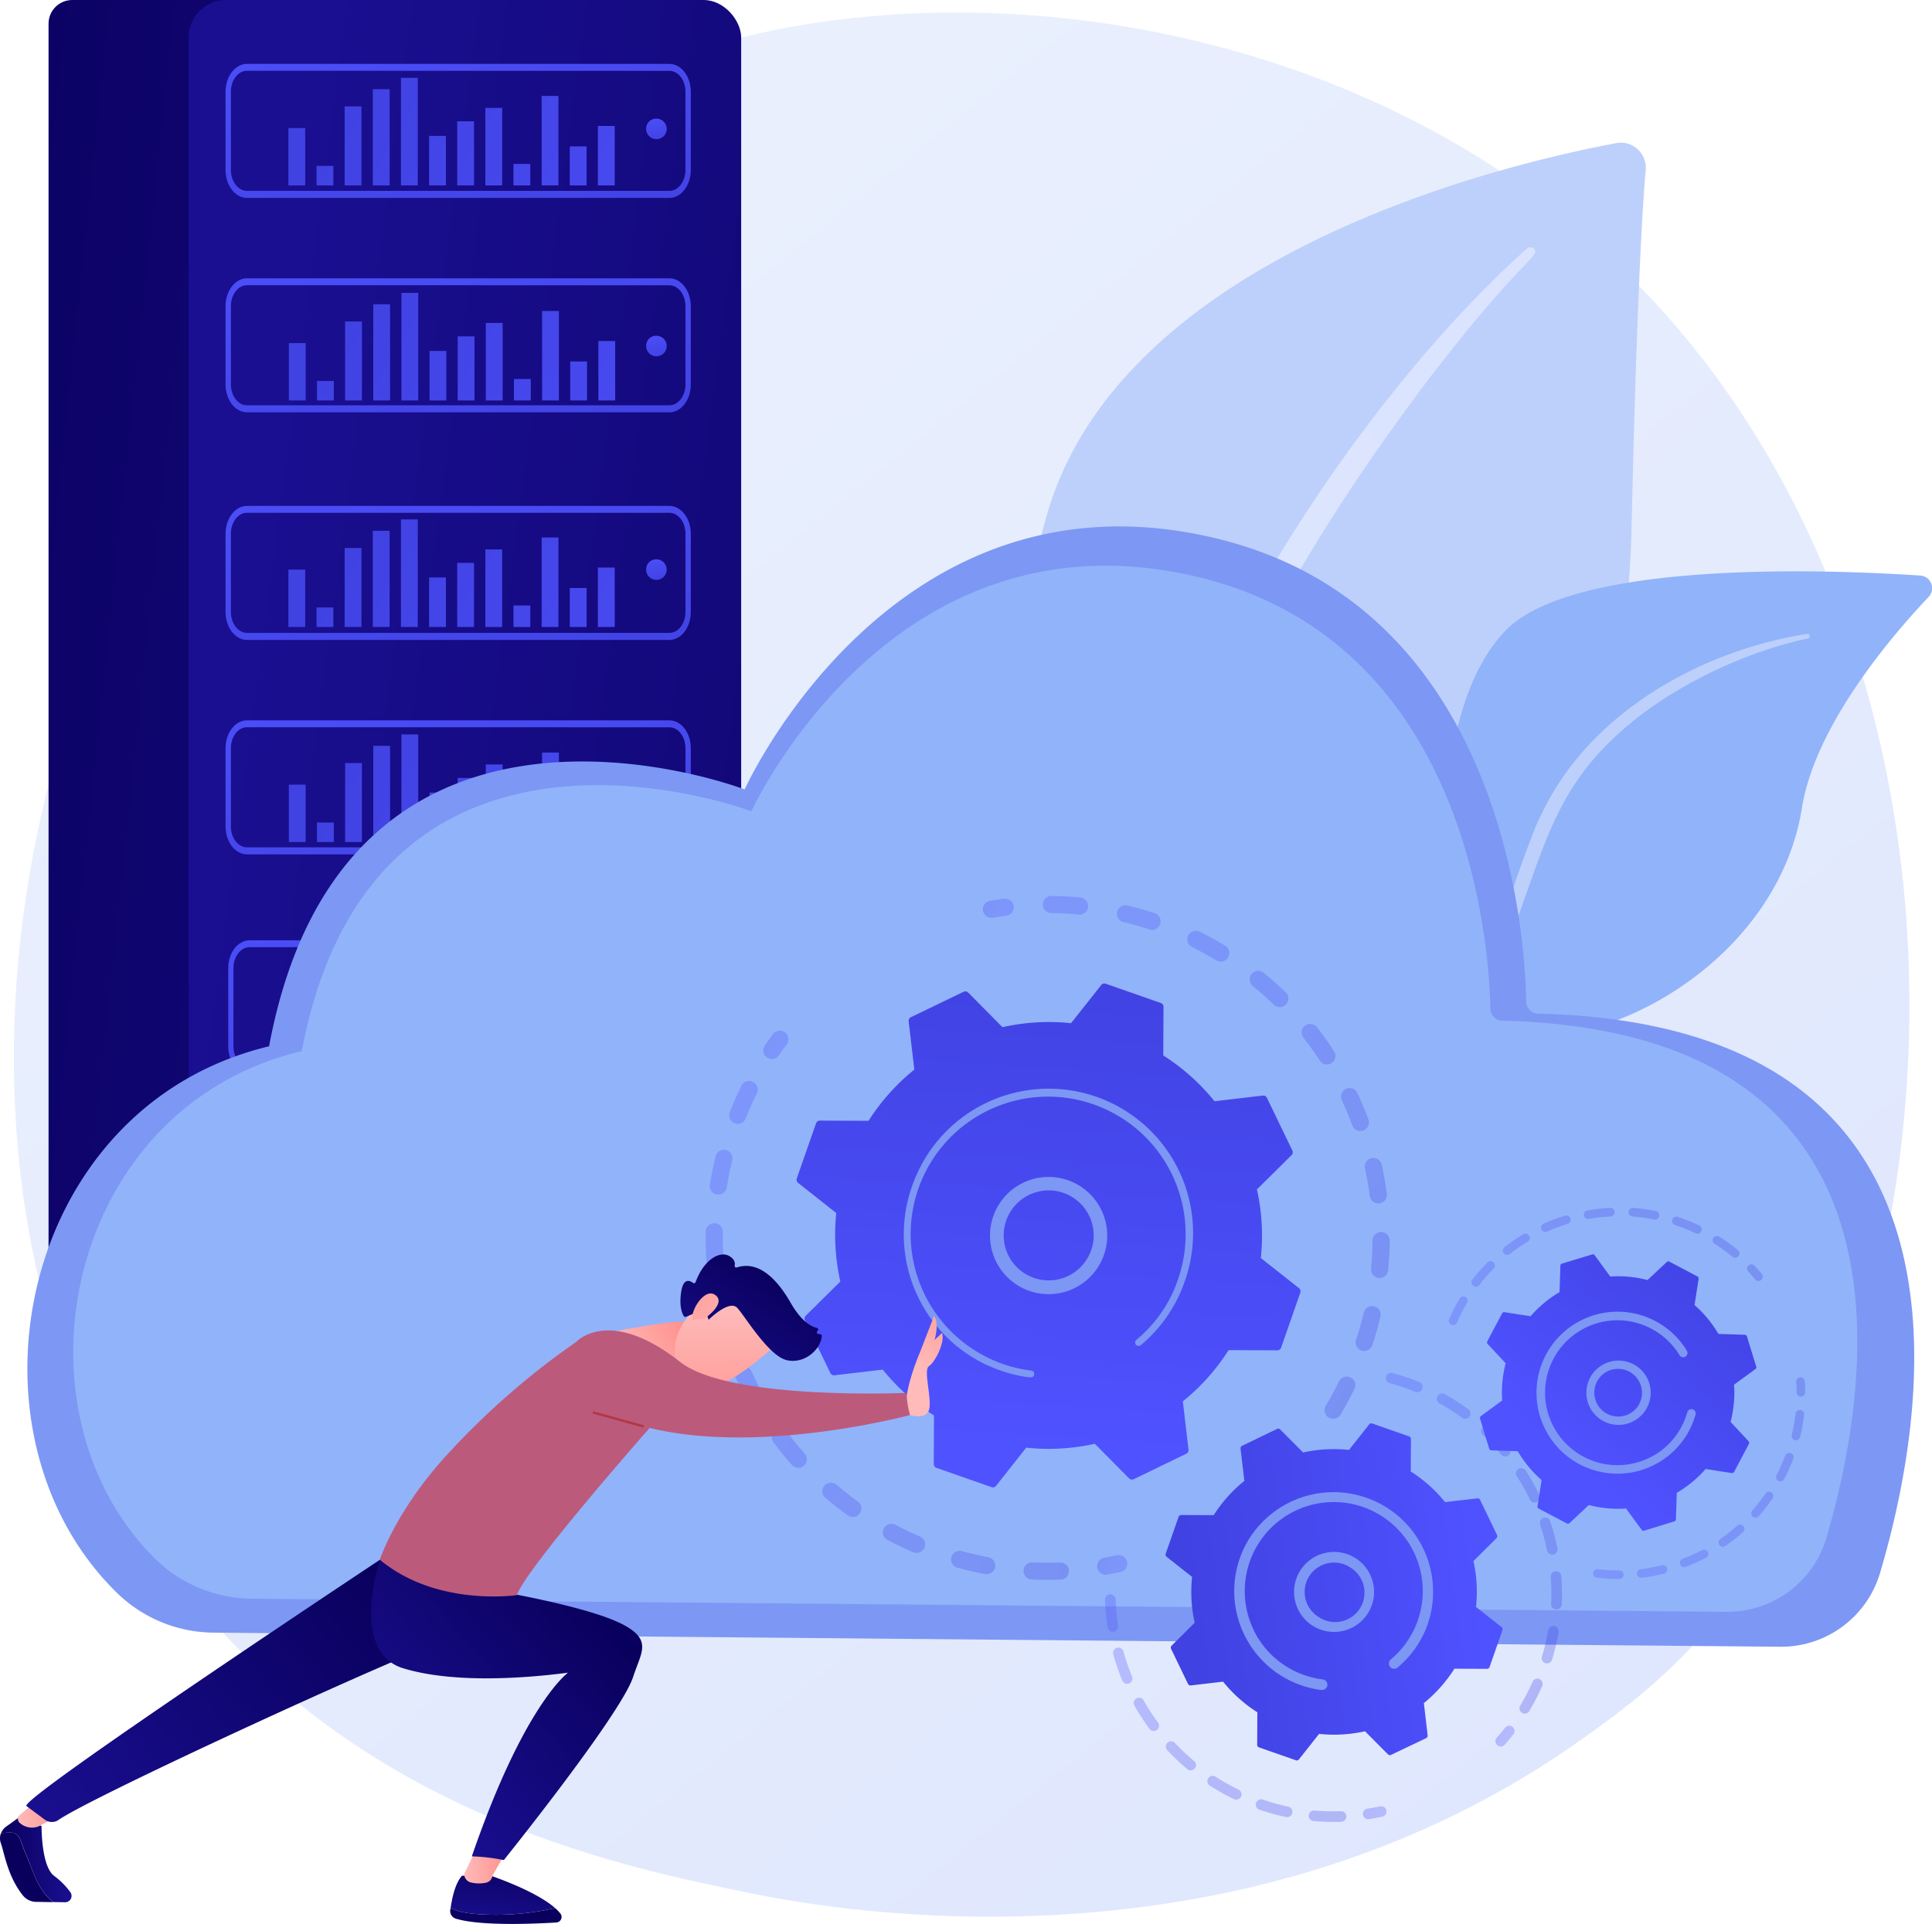 <svg xmlns="http://www.w3.org/2000/svg" xmlns:xlink="http://www.w3.org/1999/xlink" viewBox="0 0 836.86 833.49"><defs><style>.cls-1{fill:url(#linear-gradient);}.cls-2{fill:#bdd0fb;}.cls-3{fill:url(#linear-gradient-2);}.cls-4{fill:#91b3fa;}.cls-5{fill:url(#linear-gradient-3);}.cls-6{fill:url(#linear-gradient-4);}.cls-7{fill:url(#linear-gradient-5);}.cls-8{fill:url(#linear-gradient-6);}.cls-9{fill:url(#linear-gradient-7);}.cls-10{fill:url(#linear-gradient-8);}.cls-11{fill:url(#linear-gradient-9);}.cls-12{fill:url(#linear-gradient-10);}.cls-13{fill:url(#linear-gradient-11);}.cls-14{fill:url(#linear-gradient-12);}.cls-15{fill:url(#linear-gradient-13);}.cls-16{fill:url(#linear-gradient-14);}.cls-17{fill:url(#linear-gradient-15);}.cls-18{fill:url(#linear-gradient-16);}.cls-19{fill:url(#linear-gradient-17);}.cls-20{fill:url(#linear-gradient-18);}.cls-21{fill:url(#linear-gradient-19);}.cls-22{fill:url(#linear-gradient-20);}.cls-23{fill:url(#linear-gradient-21);}.cls-24{fill:url(#linear-gradient-22);}.cls-25{fill:url(#linear-gradient-23);}.cls-26{fill:url(#linear-gradient-24);}.cls-27{fill:url(#linear-gradient-25);}.cls-28{fill:url(#linear-gradient-26);}.cls-29{fill:url(#linear-gradient-27);}.cls-30{fill:url(#linear-gradient-28);}.cls-31{fill:url(#linear-gradient-29);}.cls-32{fill:url(#linear-gradient-30);}.cls-33{fill:url(#linear-gradient-31);}.cls-34{fill:url(#linear-gradient-32);}.cls-35{fill:url(#linear-gradient-33);}.cls-36{fill:url(#linear-gradient-34);}.cls-37{fill:url(#linear-gradient-35);}.cls-38{fill:url(#linear-gradient-36);}.cls-39{fill:url(#linear-gradient-37);}.cls-40{fill:url(#linear-gradient-38);}.cls-41{fill:url(#linear-gradient-39);}.cls-42{fill:url(#linear-gradient-40);}.cls-43{fill:url(#linear-gradient-41);}.cls-44{fill:url(#linear-gradient-42);}.cls-45{fill:url(#linear-gradient-43);}.cls-46{fill:url(#linear-gradient-44);}.cls-47{fill:url(#linear-gradient-45);}.cls-48{fill:url(#linear-gradient-46);}.cls-49{fill:url(#linear-gradient-47);}.cls-50{fill:url(#linear-gradient-48);}.cls-51{fill:url(#linear-gradient-49);}.cls-52{fill:url(#linear-gradient-50);}.cls-53{fill:url(#linear-gradient-51);}.cls-54{fill:url(#linear-gradient-52);}.cls-55{fill:url(#linear-gradient-53);}.cls-56{fill:url(#linear-gradient-54);}.cls-57{fill:url(#linear-gradient-55);}.cls-58{fill:url(#linear-gradient-56);}.cls-59{fill:url(#linear-gradient-57);}.cls-60{fill:url(#linear-gradient-58);}.cls-61{fill:url(#linear-gradient-59);}.cls-62{fill:url(#linear-gradient-60);}.cls-63{fill:url(#linear-gradient-61);}.cls-64{fill:url(#linear-gradient-62);}.cls-65{fill:url(#linear-gradient-63);}.cls-66{fill:url(#linear-gradient-64);}.cls-67{fill:url(#linear-gradient-65);}.cls-68{fill:url(#linear-gradient-66);}.cls-69{fill:url(#linear-gradient-67);}.cls-70{fill:url(#linear-gradient-68);}.cls-71{fill:url(#linear-gradient-69);}.cls-72{fill:url(#linear-gradient-70);}.cls-73{fill:url(#linear-gradient-71);}.cls-74{fill:url(#linear-gradient-72);}.cls-75{fill:url(#linear-gradient-73);}.cls-76{fill:url(#linear-gradient-74);}.cls-77{fill:url(#linear-gradient-75);}.cls-78{fill:url(#linear-gradient-76);}.cls-79{fill:url(#linear-gradient-77);}.cls-80{fill:url(#linear-gradient-78);}.cls-81{fill:url(#linear-gradient-79);}.cls-82{fill:url(#linear-gradient-80);}.cls-83{fill:url(#linear-gradient-81);}.cls-84{fill:url(#linear-gradient-82);}.cls-85{fill:url(#linear-gradient-83);}.cls-86{fill:url(#linear-gradient-84);}.cls-87{fill:url(#linear-gradient-85);}.cls-88{fill:url(#linear-gradient-86);}.cls-89{fill:url(#linear-gradient-87);}.cls-90{fill:url(#linear-gradient-88);}.cls-91{fill:#7d97f4;}.cls-92{opacity:0.3;}.cls-93{fill:url(#linear-gradient-89);}.cls-94{fill:url(#linear-gradient-90);}.cls-95{fill:url(#linear-gradient-91);}.cls-96{fill:url(#linear-gradient-92);}.cls-97{fill:url(#linear-gradient-93);}.cls-98{fill:url(#linear-gradient-94);}.cls-99{fill:url(#linear-gradient-95);}.cls-100{fill:url(#linear-gradient-96);}.cls-101{fill:url(#linear-gradient-97);}.cls-102{fill:url(#linear-gradient-98);}.cls-103{fill:url(#linear-gradient-99);}.cls-104{fill:url(#linear-gradient-100);}.cls-105{fill:url(#linear-gradient-101);}.cls-106{fill:url(#linear-gradient-102);}.cls-107{fill:url(#linear-gradient-103);}.cls-108{fill:url(#linear-gradient-104);}.cls-109{fill:url(#linear-gradient-105);}.cls-110{fill:url(#linear-gradient-106);}.cls-111{fill:url(#linear-gradient-107);}.cls-112{fill:url(#linear-gradient-108);}.cls-113{fill:url(#linear-gradient-109);}.cls-114{fill:url(#linear-gradient-110);}.cls-115{fill:url(#linear-gradient-111);}.cls-116{fill:url(#linear-gradient-112);}.cls-117{fill:url(#linear-gradient-113);}.cls-118{fill:url(#linear-gradient-114);}.cls-119{fill:url(#linear-gradient-115);}.cls-120{fill:url(#linear-gradient-116);}.cls-121{fill:url(#linear-gradient-117);}.cls-122{fill:url(#linear-gradient-118);}.cls-123{fill:url(#linear-gradient-119);}</style><linearGradient id="linear-gradient" x1="933.84" y1="1073.82" x2="199.82" y2="162.21" gradientUnits="userSpaceOnUse"><stop offset="0" stop-color="#dae3fe"/><stop offset="1" stop-color="#e9effd"/></linearGradient><linearGradient id="linear-gradient-2" x1="758.82" y1="202.07" x2="-270.87" y2="938.24" xlink:href="#linear-gradient"/><linearGradient id="linear-gradient-3" x1="-78.48" y1="266.41" x2="394" y2="315.9" gradientTransform="translate(281.41 578.74) rotate(-180)" gradientUnits="userSpaceOnUse"><stop offset="0" stop-color="#09005d"/><stop offset="1" stop-color="#1a0f91"/></linearGradient><linearGradient id="linear-gradient-4" x1="606.73" y1="343.02" x2="96.75" y2="275.52" gradientTransform="translate(402.74 578.74) rotate(-180)" xlink:href="#linear-gradient-3"/><linearGradient id="linear-gradient-5" x1="-1818.94" y1="-33.08" x2="-1852.45" y2="119.04" gradientTransform="matrix(-1, 0, 0, 1, -1640.27, 0)" gradientUnits="userSpaceOnUse"><stop offset="0" stop-color="#4f52ff"/><stop offset="1" stop-color="#4042e2"/></linearGradient><linearGradient id="linear-gradient-6" x1="-1818.94" y1="59.81" x2="-1852.45" y2="211.93" xlink:href="#linear-gradient-5"/><linearGradient id="linear-gradient-7" x1="-1818.94" y1="158.41" x2="-1852.45" y2="310.53" xlink:href="#linear-gradient-5"/><linearGradient id="linear-gradient-8" x1="-1818.94" y1="251.31" x2="-1852.45" y2="403.42" xlink:href="#linear-gradient-5"/><linearGradient id="linear-gradient-9" x1="-1820.1" y1="346.59" x2="-1853.61" y2="498.7" xlink:href="#linear-gradient-5"/><linearGradient id="linear-gradient-10" x1="-1818.94" y1="441.73" x2="-1852.45" y2="593.84" xlink:href="#linear-gradient-5"/><linearGradient id="linear-gradient-11" x1="-1922.9" y1="47.79" x2="-1925.79" y2="60.93" xlink:href="#linear-gradient-5"/><linearGradient id="linear-gradient-12" x1="-1922.9" y1="141.85" x2="-1925.79" y2="154.99" xlink:href="#linear-gradient-5"/><linearGradient id="linear-gradient-13" x1="-1922.9" y1="238.71" x2="-1925.79" y2="251.85" xlink:href="#linear-gradient-5"/><linearGradient id="linear-gradient-14" x1="-1922.9" y1="333.34" x2="-1925.79" y2="346.48" xlink:href="#linear-gradient-5"/><linearGradient id="linear-gradient-15" x1="-1922.9" y1="428.62" x2="-1925.79" y2="441.76" xlink:href="#linear-gradient-5"/><linearGradient id="linear-gradient-16" x1="-1924.83" y1="523.76" x2="-1927.72" y2="536.9" xlink:href="#linear-gradient-5"/><linearGradient id="linear-gradient-17" x1="-2027.7" y1="616.68" x2="-1810.65" y2="491.46" gradientTransform="matrix(1, 0, 0, -1, 2161.22, 1086.87)" xlink:href="#linear-gradient-5"/><linearGradient id="linear-gradient-18" x1="-2023.25" y1="625.57" x2="-1804.52" y2="499.38" gradientTransform="matrix(1, 0, 0, -1, 2136.84, 1095.72)" xlink:href="#linear-gradient-5"/><linearGradient id="linear-gradient-19" x1="-2022.59" y1="621.29" x2="-1806.95" y2="496.88" gradientTransform="matrix(1, 0, 0, -1, 2112.46, 1073.85)" xlink:href="#linear-gradient-5"/><linearGradient id="linear-gradient-20" x1="-2016.42" y1="639.48" x2="-1795.1" y2="511.8" gradientTransform="matrix(1, 0, 0, -1, 2088.09, 1103.31)" xlink:href="#linear-gradient-5"/><linearGradient id="linear-gradient-21" x1="-2014.64" y1="633.35" x2="-1798.53" y2="508.67" gradientTransform="matrix(1, 0, 0, -1, 2063.71, 1079.03)" xlink:href="#linear-gradient-5"/><linearGradient id="linear-gradient-22" x1="-2010.31" y1="640.8" x2="-1793.54" y2="515.74" gradientTransform="matrix(1, 0, 0, -1, 2039.34, 1084.85)" xlink:href="#linear-gradient-5"/><linearGradient id="linear-gradient-23" x1="-2006.19" y1="648.61" x2="-1788.43" y2="522.98" gradientTransform="matrix(1, 0, 0, -1, 2014.96, 1091.17)" xlink:href="#linear-gradient-5"/><linearGradient id="linear-gradient-24" x1="-2005.94" y1="642.92" x2="-1790.84" y2="518.82" gradientTransform="matrix(1, 0, 0, -1, 1990.59, 1066.01)" xlink:href="#linear-gradient-5"/><linearGradient id="linear-gradient-25" x1="-2001.55" y1="649.88" x2="-1786.13" y2="525.6" gradientTransform="matrix(1, 0, 0, -1, 1966.21, 1070.94)" xlink:href="#linear-gradient-5"/><linearGradient id="linear-gradient-26" x1="-1996.92" y1="657.97" x2="-1780.87" y2="533.33" gradientTransform="matrix(1, 0, 0, -1, 1941.84, 1078.4)" xlink:href="#linear-gradient-5"/><linearGradient id="linear-gradient-27" x1="-1993.15" y1="675.71" x2="-1771.42" y2="547.79" gradientTransform="matrix(1, 0, 0, -1, 1917.46, 1104.17)" xlink:href="#linear-gradient-5"/><linearGradient id="linear-gradient-28" x1="-1988.88" y1="672.07" x2="-1771.7" y2="546.78" gradientTransform="matrix(1, 0, 0, -1, 1893.09, 1087.76)" xlink:href="#linear-gradient-5"/><linearGradient id="linear-gradient-29" x1="-2027.5" y1="520.05" x2="-1810.45" y2="394.83" gradientTransform="matrix(1, 0, 0, -1, 2160.82, 893.61)" xlink:href="#linear-gradient-5"/><linearGradient id="linear-gradient-30" x1="-2023.06" y1="528.94" x2="-1804.32" y2="402.75" gradientTransform="matrix(1, 0, 0, -1, 2136.45, 902.46)" xlink:href="#linear-gradient-5"/><linearGradient id="linear-gradient-31" x1="-2022.4" y1="524.66" x2="-1806.75" y2="400.25" gradientTransform="matrix(1, 0, 0, -1, 2112.07, 880.59)" xlink:href="#linear-gradient-5"/><linearGradient id="linear-gradient-32" x1="-2016.22" y1="542.85" x2="-1794.91" y2="415.17" gradientTransform="matrix(1, 0, 0, -1, 2087.7, 910.05)" xlink:href="#linear-gradient-5"/><linearGradient id="linear-gradient-33" x1="-2014.44" y1="536.72" x2="-1798.34" y2="412.05" gradientTransform="matrix(1, 0, 0, -1, 2063.32, 885.78)" xlink:href="#linear-gradient-5"/><linearGradient id="linear-gradient-34" x1="-2010.12" y1="544.17" x2="-1793.35" y2="419.11" gradientTransform="matrix(1, 0, 0, -1, 2038.95, 891.59)" xlink:href="#linear-gradient-5"/><linearGradient id="linear-gradient-35" x1="-2005.99" y1="551.98" x2="-1788.23" y2="426.35" gradientTransform="matrix(1, 0, 0, -1, 2014.57, 897.91)" xlink:href="#linear-gradient-5"/><linearGradient id="linear-gradient-36" x1="-2005.75" y1="546.29" x2="-1790.65" y2="422.19" gradientTransform="matrix(1, 0, 0, -1, 1990.2, 872.76)" xlink:href="#linear-gradient-5"/><linearGradient id="linear-gradient-37" x1="-2001.36" y1="553.25" x2="-1785.93" y2="428.97" gradientTransform="matrix(1, 0, 0, -1, 1965.82, 877.69)" xlink:href="#linear-gradient-5"/><linearGradient id="linear-gradient-38" x1="-1996.72" y1="561.34" x2="-1780.67" y2="436.7" gradientTransform="matrix(1, 0, 0, -1, 1941.45, 885.14)" xlink:href="#linear-gradient-5"/><linearGradient id="linear-gradient-39" x1="-1992.96" y1="579.09" x2="-1771.23" y2="451.16" gradientTransform="matrix(1, 0, 0, -1, 1917.07, 910.91)" xlink:href="#linear-gradient-5"/><linearGradient id="linear-gradient-40" x1="-1988.69" y1="575.45" x2="-1771.51" y2="450.15" gradientTransform="matrix(1, 0, 0, -1, 1892.69, 894.5)" xlink:href="#linear-gradient-5"/><linearGradient id="linear-gradient-41" x1="-2030.05" y1="425.16" x2="-1813" y2="299.93" gradientTransform="matrix(1, 0, 0, -1, 2165.91, 703.82)" xlink:href="#linear-gradient-5"/><linearGradient id="linear-gradient-42" x1="-2025.6" y1="434.05" x2="-1806.86" y2="307.85" gradientTransform="matrix(1, 0, 0, -1, 2141.54, 712.67)" xlink:href="#linear-gradient-5"/><linearGradient id="linear-gradient-43" x1="-2024.94" y1="429.76" x2="-1809.3" y2="305.35" gradientTransform="matrix(1, 0, 0, -1, 2117.16, 690.8)" xlink:href="#linear-gradient-5"/><linearGradient id="linear-gradient-44" x1="-2018.77" y1="447.96" x2="-1797.45" y2="320.27" gradientTransform="matrix(1, 0, 0, -1, 2092.79, 720.26)" xlink:href="#linear-gradient-5"/><linearGradient id="linear-gradient-45" x1="-2016.99" y1="441.83" x2="-1800.88" y2="317.15" gradientTransform="matrix(1, 0, 0, -1, 2068.41, 695.98)" xlink:href="#linear-gradient-5"/><linearGradient id="linear-gradient-46" x1="-2012.66" y1="449.27" x2="-1795.89" y2="324.21" gradientTransform="matrix(1, 0, 0, -1, 2044.04, 701.8)" xlink:href="#linear-gradient-5"/><linearGradient id="linear-gradient-47" x1="-2008.54" y1="457.08" x2="-1790.78" y2="331.45" gradientTransform="matrix(1, 0, 0, -1, 2019.66, 708.12)" xlink:href="#linear-gradient-5"/><linearGradient id="linear-gradient-48" x1="-2008.29" y1="451.39" x2="-1793.19" y2="327.3" gradientTransform="matrix(1, 0, 0, -1, 1995.29, 682.96)" xlink:href="#linear-gradient-5"/><linearGradient id="linear-gradient-49" x1="-2003.9" y1="458.36" x2="-1788.48" y2="334.07" gradientTransform="matrix(1, 0, 0, -1, 1970.91, 687.89)" xlink:href="#linear-gradient-5"/><linearGradient id="linear-gradient-50" x1="-1999.26" y1="466.44" x2="-1783.22" y2="341.8" gradientTransform="matrix(1, 0, 0, -1, 1946.53, 695.35)" xlink:href="#linear-gradient-5"/><linearGradient id="linear-gradient-51" x1="-1995.5" y1="484.19" x2="-1773.77" y2="356.27" gradientTransform="matrix(1, 0, 0, -1, 1922.16, 721.12)" xlink:href="#linear-gradient-5"/><linearGradient id="linear-gradient-52" x1="-1991.23" y1="480.55" x2="-1774.05" y2="355.25" gradientTransform="matrix(1, 0, 0, -1, 1897.78, 704.71)" xlink:href="#linear-gradient-5"/><linearGradient id="linear-gradient-53" x1="-2029.85" y1="331.99" x2="-1812.8" y2="206.77" gradientTransform="matrix(1, 0, 0, -1, 2165.52, 517.49)" xlink:href="#linear-gradient-5"/><linearGradient id="linear-gradient-54" x1="-2025.4" y1="340.88" x2="-1806.67" y2="214.69" gradientTransform="matrix(1, 0, 0, -1, 2141.15, 526.34)" xlink:href="#linear-gradient-5"/><linearGradient id="linear-gradient-55" x1="-2024.74" y1="336.59" x2="-1809.1" y2="212.19" gradientTransform="matrix(1, 0, 0, -1, 2116.77, 504.47)" xlink:href="#linear-gradient-5"/><linearGradient id="linear-gradient-56" x1="-2018.57" y1="354.79" x2="-1797.25" y2="227.11" gradientTransform="matrix(1, 0, 0, -1, 2092.39, 533.93)" xlink:href="#linear-gradient-5"/><linearGradient id="linear-gradient-57" x1="-2016.79" y1="348.66" x2="-1800.68" y2="223.98" gradientTransform="matrix(1, 0, 0, -1, 2068.02, 509.65)" xlink:href="#linear-gradient-5"/><linearGradient id="linear-gradient-58" x1="-2012.47" y1="356.11" x2="-1795.7" y2="231.05" gradientTransform="matrix(1, 0, 0, -1, 2043.64, 515.47)" xlink:href="#linear-gradient-5"/><linearGradient id="linear-gradient-59" x1="-2008.34" y1="363.92" x2="-1790.58" y2="238.29" gradientTransform="matrix(1, 0, 0, -1, 2019.27, 521.79)" xlink:href="#linear-gradient-5"/><linearGradient id="linear-gradient-60" x1="-2008.09" y1="358.23" x2="-1792.99" y2="234.13" gradientTransform="matrix(1, 0, 0, -1, 1994.89, 496.63)" xlink:href="#linear-gradient-5"/><linearGradient id="linear-gradient-61" x1="-2003.71" y1="365.19" x2="-1788.28" y2="240.91" gradientTransform="matrix(1, 0, 0, -1, 1970.52, 501.56)" xlink:href="#linear-gradient-5"/><linearGradient id="linear-gradient-62" x1="-1999.07" y1="373.28" x2="-1783.02" y2="248.64" gradientTransform="matrix(1, 0, 0, -1, 1946.14, 509.02)" xlink:href="#linear-gradient-5"/><linearGradient id="linear-gradient-63" x1="-1995.31" y1="391.02" x2="-1773.57" y2="263.1" gradientTransform="matrix(1, 0, 0, -1, 1921.77, 534.79)" xlink:href="#linear-gradient-5"/><linearGradient id="linear-gradient-64" x1="-1991.04" y1="387.38" x2="-1773.86" y2="262.09" gradientTransform="matrix(1, 0, 0, -1, 1897.39, 518.38)" xlink:href="#linear-gradient-5"/><linearGradient id="linear-gradient-65" x1="-2030.05" y1="233.86" x2="-1813" y2="108.64" gradientTransform="matrix(1, 0, 0, -1, 2165.91, 321.23)" xlink:href="#linear-gradient-5"/><linearGradient id="linear-gradient-66" x1="-2025.6" y1="242.75" x2="-1806.86" y2="116.56" gradientTransform="matrix(1, 0, 0, -1, 2141.54, 330.08)" xlink:href="#linear-gradient-5"/><linearGradient id="linear-gradient-67" x1="-2024.94" y1="238.47" x2="-1809.3" y2="114.06" gradientTransform="matrix(1, 0, 0, -1, 2117.16, 308.21)" xlink:href="#linear-gradient-5"/><linearGradient id="linear-gradient-68" x1="-2018.77" y1="256.66" x2="-1797.45" y2="128.98" gradientTransform="matrix(1, 0, 0, -1, 2092.79, 337.67)" xlink:href="#linear-gradient-5"/><linearGradient id="linear-gradient-69" x1="-2016.99" y1="250.53" x2="-1800.88" y2="125.85" gradientTransform="matrix(1, 0, 0, -1, 2068.41, 313.4)" xlink:href="#linear-gradient-5"/><linearGradient id="linear-gradient-70" x1="-2012.66" y1="257.98" x2="-1795.89" y2="132.92" gradientTransform="matrix(1, 0, 0, -1, 2044.04, 319.21)" xlink:href="#linear-gradient-5"/><linearGradient id="linear-gradient-71" x1="-2008.54" y1="265.79" x2="-1790.78" y2="140.16" gradientTransform="matrix(1, 0, 0, -1, 2019.66, 325.53)" xlink:href="#linear-gradient-5"/><linearGradient id="linear-gradient-72" x1="-2008.29" y1="260.1" x2="-1793.19" y2="136" gradientTransform="matrix(1, 0, 0, -1, 1995.29, 300.37)" xlink:href="#linear-gradient-5"/><linearGradient id="linear-gradient-73" x1="-2003.9" y1="267.06" x2="-1788.48" y2="142.78" gradientTransform="matrix(1, 0, 0, -1, 1970.91, 305.3)" xlink:href="#linear-gradient-5"/><linearGradient id="linear-gradient-74" x1="-1999.26" y1="275.15" x2="-1783.22" y2="150.51" gradientTransform="matrix(1, 0, 0, -1, 1946.53, 312.76)" xlink:href="#linear-gradient-5"/><linearGradient id="linear-gradient-75" x1="-1995.5" y1="292.89" x2="-1773.77" y2="164.97" gradientTransform="matrix(1, 0, 0, -1, 1922.16, 338.53)" xlink:href="#linear-gradient-5"/><linearGradient id="linear-gradient-76" x1="-1991.23" y1="289.25" x2="-1774.05" y2="163.96" gradientTransform="matrix(1, 0, 0, -1, 1897.78, 322.12)" xlink:href="#linear-gradient-5"/><linearGradient id="linear-gradient-77" x1="-2029.85" y1="140.7" x2="-1812.8" y2="15.48" gradientTransform="matrix(1, 0, 0, -1, 2165.52, 134.9)" xlink:href="#linear-gradient-5"/><linearGradient id="linear-gradient-78" x1="-2025.4" y1="149.59" x2="-1806.67" y2="23.39" gradientTransform="matrix(1, 0, 0, -1, 2141.15, 143.75)" xlink:href="#linear-gradient-5"/><linearGradient id="linear-gradient-79" x1="-2024.74" y1="145.3" x2="-1809.1" y2="20.89" gradientTransform="matrix(1, 0, 0, -1, 2116.77, 121.88)" xlink:href="#linear-gradient-5"/><linearGradient id="linear-gradient-80" x1="-2018.57" y1="163.5" x2="-1797.25" y2="35.82" gradientTransform="matrix(1, 0, 0, -1, 2092.39, 151.34)" xlink:href="#linear-gradient-5"/><linearGradient id="linear-gradient-81" x1="-2016.79" y1="157.37" x2="-1800.68" y2="32.69" gradientTransform="matrix(1, 0, 0, -1, 2068.02, 127.07)" xlink:href="#linear-gradient-5"/><linearGradient id="linear-gradient-82" x1="-2012.47" y1="164.81" x2="-1795.7" y2="39.75" gradientTransform="matrix(1, 0, 0, -1, 2043.64, 132.88)" xlink:href="#linear-gradient-5"/><linearGradient id="linear-gradient-83" x1="-2008.34" y1="172.62" x2="-1790.58" y2="46.99" gradientTransform="matrix(1, 0, 0, -1, 2019.27, 139.2)" xlink:href="#linear-gradient-5"/><linearGradient id="linear-gradient-84" x1="-2008.09" y1="166.93" x2="-1792.99" y2="42.84" gradientTransform="matrix(1, 0, 0, -1, 1994.89, 114.04)" xlink:href="#linear-gradient-5"/><linearGradient id="linear-gradient-85" x1="-2003.71" y1="173.9" x2="-1788.28" y2="49.62" gradientTransform="matrix(1, 0, 0, -1, 1970.52, 118.97)" xlink:href="#linear-gradient-5"/><linearGradient id="linear-gradient-86" x1="-1999.07" y1="181.98" x2="-1783.02" y2="57.34" gradientTransform="matrix(1, 0, 0, -1, 1946.14, 126.43)" xlink:href="#linear-gradient-5"/><linearGradient id="linear-gradient-87" x1="-1995.31" y1="199.73" x2="-1773.57" y2="71.81" gradientTransform="matrix(1, 0, 0, -1, 1921.77, 152.2)" xlink:href="#linear-gradient-5"/><linearGradient id="linear-gradient-88" x1="-1991.04" y1="196.09" x2="-1773.86" y2="70.79" gradientTransform="matrix(1, 0, 0, -1, 1897.39, 135.79)" xlink:href="#linear-gradient-5"/><linearGradient id="linear-gradient-89" x1="-814.47" y1="-85.78" x2="-594.73" y2="-85.78" gradientTransform="translate(1097.45 907.57) rotate(28.7)" xlink:href="#linear-gradient-5"/><linearGradient id="linear-gradient-90" x1="1490.45" y1="-204.26" x2="1502.8" y2="-204.26" gradientTransform="matrix(-0.91, -0.42, -0.42, 0.91, 1701.52, 1212.48)" xlink:href="#linear-gradient-5"/><linearGradient id="linear-gradient-91" x1="1554.57" y1="-109.87" x2="1563.04" y2="-109.87" gradientTransform="matrix(-0.91, -0.42, -0.42, 0.91, 1701.52, 1212.48)" xlink:href="#linear-gradient-5"/><linearGradient id="linear-gradient-92" x1="-890.83" y1="58.48" x2="-665.09" y2="58.48" gradientTransform="translate(1097.45 907.57) rotate(28.7)" xlink:href="#linear-gradient-5"/><linearGradient id="linear-gradient-93" x1="1325.28" y1="32.47" x2="1337.48" y2="32.47" gradientTransform="matrix(-0.91, -0.42, -0.42, 0.91, 1701.52, 1212.48)" xlink:href="#linear-gradient-5"/><linearGradient id="linear-gradient-94" x1="-236.36" y1="75.69" x2="-347.94" y2="-104.54" gradientTransform="translate(684.87 703.4) rotate(35.37)" xlink:href="#linear-gradient-5"/><linearGradient id="linear-gradient-95" x1="1142.84" y1="27.62" x2="1148.87" y2="27.62" gradientTransform="matrix(-0.91, -0.42, -0.42, 0.91, 1701.52, 1212.48)" xlink:href="#linear-gradient-5"/><linearGradient id="linear-gradient-96" x1="-585.5" y1="12.69" x2="-461.35" y2="12.69" gradientTransform="translate(1097.45 907.57) rotate(28.7)" xlink:href="#linear-gradient-5"/><linearGradient id="linear-gradient-97" x1="-646.01" y1="131.78" x2="-508.71" y2="131.78" gradientTransform="translate(1097.45 907.57) rotate(28.7)" xlink:href="#linear-gradient-5"/><linearGradient id="linear-gradient-98" x1="1178.31" y1="81.6" x2="1187.53" y2="81.6" gradientTransform="matrix(-0.91, -0.42, -0.42, 0.91, 1701.52, 1212.48)" xlink:href="#linear-gradient-5"/><linearGradient id="linear-gradient-99" x1="-48.7" y1="7.48" x2="-140.96" y2="93.31" gradientTransform="translate(684.87 703.4) rotate(35.37)" xlink:href="#linear-gradient-5"/><linearGradient id="linear-gradient-100" x1="298.87" y1="1827.78" x2="303.77" y2="1827.78" gradientTransform="matrix(-0.55, 0.83, 0.83, 0.55, -594.3, -712.44)" xlink:href="#linear-gradient-5"/><linearGradient id="linear-gradient-101" x1="393.37" y1="1768.81" x2="494.37" y2="1768.81" gradientTransform="matrix(0.61, -0.8, 0.8, 0.61, -986.58, -161.52)" xlink:href="#linear-gradient-5"/><linearGradient id="linear-gradient-102" x1="344.13" y1="1865.69" x2="455.83" y2="1865.69" gradientTransform="matrix(0.61, -0.8, 0.8, 0.61, -986.58, -161.52)" xlink:href="#linear-gradient-5"/><linearGradient id="linear-gradient-103" x1="327.72" y1="1871.69" x2="335.22" y2="1871.69" gradientTransform="matrix(-0.55, 0.83, 0.83, 0.55, -594.3, -712.44)" xlink:href="#linear-gradient-5"/><linearGradient id="linear-gradient-104" x1="387.39" y1="213.2" x2="436.74" y2="108.06" gradientTransform="matrix(0.96, 0.27, -0.27, 0.96, 361.18, 321.52)" xlink:href="#linear-gradient-5"/><linearGradient id="linear-gradient-105" x1="221.03" y1="802.91" x2="216.49" y2="836.39" gradientTransform="matrix(1, 0, 0, 1, 0, 0)" xlink:href="#linear-gradient-3"/><linearGradient id="linear-gradient-106" x1="219.32" y1="828.18" x2="208.82" y2="894.85" gradientTransform="matrix(1, 0, 0, 1, 0, 0)" xlink:href="#linear-gradient-3"/><linearGradient id="linear-gradient-107" x1="201.07" y1="809.21" x2="219.08" y2="809.21" gradientUnits="userSpaceOnUse"><stop offset="0" stop-color="#febbba"/><stop offset="1" stop-color="#ff928e"/></linearGradient><linearGradient id="linear-gradient-108" x1="8.62" y1="811.77" x2="-26.39" y2="841.06" gradientTransform="matrix(1, 0, 0, 1, 0, 0)" xlink:href="#linear-gradient-3"/><linearGradient id="linear-gradient-109" x1="0.33" y1="805.35" x2="31" y2="805.35" gradientTransform="matrix(1, 0, 0, 1, 0, 0)" xlink:href="#linear-gradient-3"/><linearGradient id="linear-gradient-110" x1="7.75" y1="785.04" x2="27.79" y2="785.04" xlink:href="#linear-gradient-107"/><linearGradient id="linear-gradient-111" x1="171.52" y1="684.17" x2="27.07" y2="812.3" gradientTransform="matrix(1, 0, 0, 1, 0, 0)" xlink:href="#linear-gradient-3"/><linearGradient id="linear-gradient-112" x1="250.9" y1="687.99" x2="163.47" y2="765.54" gradientTransform="matrix(1, 0, 0, 1, 0, 0)" xlink:href="#linear-gradient-3"/><linearGradient id="linear-gradient-113" x1="265.43" y1="588.43" x2="295.17" y2="572.82" xlink:href="#linear-gradient-107"/><linearGradient id="linear-gradient-114" x1="314.29" y1="566.49" x2="314.88" y2="618.61" xlink:href="#linear-gradient-107"/><linearGradient id="linear-gradient-115" x1="4517.85" y1="5133.41" x2="4557.6" y2="5184.59" gradientTransform="translate(3683.59 -5412.96) rotate(70.65)" xlink:href="#linear-gradient-3"/><linearGradient id="linear-gradient-116" x1="4543.25" y1="5152.81" x2="4499.35" y2="5186.4" gradientTransform="translate(3683.59 -5412.96) rotate(70.65)" xlink:href="#linear-gradient-107"/><linearGradient id="linear-gradient-117" x1="1635.04" y1="4193.84" x2="1687.79" y2="4193.84" gradientTransform="matrix(0.41, -0.7, -0.86, -0.51, 3334.88, 3877.37)" xlink:href="#linear-gradient-107"/><linearGradient id="linear-gradient-118" x1="646.92" y1="402.56" x2="486.43" y2="498.55" gradientUnits="userSpaceOnUse"><stop offset="0" stop-color="#ff928e"/><stop offset="1" stop-color="#bc5a7c"/></linearGradient><linearGradient id="linear-gradient-119" x1="338.17" y1="428.87" x2="207.36" y2="775.28" gradientUnits="userSpaceOnUse"><stop offset="0" stop-color="#e1473d"/><stop offset="1" stop-color="#872b4d"/></linearGradient></defs><g id="Layer_2" data-name="Layer 2"><g id="Metaphor_illustration" data-name="Metaphor illustration"><path class="cls-1" d="M731.91,714.31c-16.86,17.75-32.82,29.2-45.42,38.24C538.33,858.86,363,827.87,325.76,820.3c-55-11.17-161.37-32.77-238.26-123.19-116.32-136.8-98.21-352.33-8-494.6C96,176.49,183.21,32.05,360.41,8.89,467.65-5.13,592.65,23.15,683.18,99,873.2,258.19,859.67,579.8,731.91,714.31Z"/><path class="cls-2" d="M500.17,588.92s-2.72-114.35,49.95-145S702.93,394.22,706.69,230c2.19-96.12,4.57-138.15,6.17-156.48A10.83,10.83,0,0,0,700.07,62c-49.88,9.4-211.92,48.07-245.9,158.68C413.9,351.75,500.17,588.92,500.17,588.92Z"/><path class="cls-3" d="M661.5,107.63c-54.76,48.84-118.07,135.26-151.82,221.69-4.33,14.24-17,44.53-22.51,98.35-4.91,44.89-2.47,92.32,3.49,123.71a3.67,3.67,0,0,0,4.28,2.92c3.41-.65,3-4.32,2.93-4.21-6.81-53.64-4-120.4,11.61-180.65,19.92-74,64.36-145.68,110.33-206.51l4.73-6c35.61-45.73,43.1-46.07,39.77-49.26A2.08,2.08,0,0,0,661.5,107.63Z"/><path class="cls-4" d="M559.79,714.42C553.11,718.7,616.54,617,623,468c3-70.22-6.7-156.64,28.77-194.44,29.52-31.46,142.79-26.7,180-24.22a5.49,5.49,0,0,1,3.63,9.26c-15.78,16.66-49.16,55.52-54.9,91.49-7.57,47.41-47.9,81.63-86.09,94s-59.07,22.55-71,87.26S578.78,702.25,559.79,714.42Z"/><path class="cls-2" d="M782.73,274.63c-46.22,7.27-93.65,34.16-114.4,76.8l-2,4.07c-4.49,9.52-28.51,76.32-39.87,130.71a1.25,1.25,0,0,0,1,1.48,1.27,1.27,0,0,0,1.47-.93c8.71-31,21.78-70.5,32.4-100.15,11.34-32.33,19.34-54.26,50.91-78,35.22-25.71,71-32,70.85-32a1,1,0,0,0-.37-2Z"/><rect class="cls-5" x="21.02" width="239.36" height="578.74" rx="10.26" transform="translate(281.41 578.74) rotate(180)"/><rect class="cls-6" x="81.69" width="239.36" height="578.74" rx="16.26" transform="translate(402.74 578.74) rotate(180)"/><path class="cls-7" d="M97.7,73.66V39.76c0-6.66,4.16-12.08,9.26-12.08h183c5.11,0,9.27,5.42,9.27,12.08v33.9c0,6.66-4.16,12.08-9.27,12.08H107C101.86,85.74,97.7,80.32,97.7,73.66Zm9.26-43c-3.83,0-6.94,4.06-6.94,9.06v33.9c0,5,3.11,9.06,6.94,9.06h183c3.84,0,6.95-4.06,6.95-9.06V39.76c0-5-3.11-9.06-6.95-9.06Z"/><path class="cls-8" d="M97.7,166.56V132.65c0-6.66,4.16-12.08,9.26-12.08h183c5.11,0,9.27,5.42,9.27,12.08v33.91c0,6.66-4.16,12.07-9.27,12.07H107C101.86,178.63,97.7,173.22,97.7,166.56Zm9.26-43c-3.83,0-6.94,4.07-6.94,9.06v33.91c0,5,3.11,9.05,6.94,9.05h183c3.84,0,6.95-4.06,6.95-9.05V132.65c0-5-3.11-9.06-6.95-9.06Z"/><path class="cls-9" d="M97.7,265.15v-33.9c0-6.66,4.16-12.08,9.26-12.08h183c5.11,0,9.27,5.42,9.27,12.08v33.9c0,6.66-4.16,12.08-9.27,12.08H107C101.86,277.23,97.7,271.81,97.7,265.15Zm9.26-43c-3.83,0-6.94,4.06-6.94,9.06v33.9c0,5,3.11,9.06,6.94,9.06h183c3.84,0,6.95-4.06,6.95-9.06v-33.9c0-5-3.11-9.06-6.95-9.06Z"/><path class="cls-10" d="M97.7,358.05V324.14c0-6.66,4.16-12.07,9.26-12.07h183c5.11,0,9.27,5.41,9.27,12.07v33.91c0,6.66-4.16,12.08-9.27,12.08H107C101.86,370.13,97.7,364.71,97.7,358.05Zm9.26-43c-3.83,0-6.94,4.07-6.94,9.06v33.91c0,5,3.11,9.06,6.94,9.06h183c3.84,0,6.95-4.07,6.95-9.06V324.14c0-5-3.11-9.06-6.95-9.06Z"/><path class="cls-11" d="M98.86,453.33V419.42c0-6.65,4.15-12.07,9.26-12.07h183c5.11,0,9.27,5.42,9.27,12.07v33.91c0,6.66-4.16,12.08-9.27,12.08h-183C103,465.41,98.86,460,98.86,453.33Zm9.26-43c-3.83,0-7,4.06-7,9.05v33.91c0,5,3.12,9.06,7,9.06h183c3.83,0,7-4.06,7-9.06V419.42c0-5-3.12-9.05-7-9.05Z"/><path class="cls-12" d="M97.7,548.47V514.56c0-6.66,4.16-12.07,9.26-12.07h183c5.11,0,9.27,5.41,9.27,12.07v33.91c0,6.66-4.16,12.08-9.27,12.08H107C101.86,560.55,97.7,555.13,97.7,548.47Zm9.26-43c-3.83,0-6.94,4.06-6.94,9v33.91c0,5,3.11,9.06,6.94,9.06h183c3.84,0,6.95-4.07,6.95-9.06V514.56c0-5-3.11-9-6.95-9Z"/><path class="cls-13" d="M279.9,55.55a4.45,4.45,0,1,0,4.44-4.15A4.3,4.3,0,0,0,279.9,55.55Z"/><path class="cls-14" d="M279.9,149.6a4.45,4.45,0,1,0,4.44-4.14A4.3,4.3,0,0,0,279.9,149.6Z"/><path class="cls-15" d="M279.9,246.47a4.45,4.45,0,1,0,4.44-4.15A4.31,4.31,0,0,0,279.9,246.47Z"/><path class="cls-16" d="M279.9,341.1a4.45,4.45,0,1,0,4.44-4.15A4.3,4.3,0,0,0,279.9,341.1Z"/><path class="cls-17" d="M279.9,436.38a4.45,4.45,0,1,0,4.44-4.15A4.31,4.31,0,0,0,279.9,436.38Z"/><path class="cls-18" d="M281.83,531.52a4.45,4.45,0,1,0,4.44-4.15A4.3,4.3,0,0,0,281.83,531.52Z"/><rect class="cls-19" x="256.83" y="530.56" width="7.29" height="25.75" transform="translate(520.95 1086.87) rotate(180)"/><rect class="cls-20" x="244.64" y="539.41" width="7.29" height="16.9" transform="translate(496.57 1095.72) rotate(180)"/><rect class="cls-21" x="232.45" y="517.54" width="7.29" height="38.77" transform="translate(472.19 1073.85) rotate(180)"/><rect class="cls-22" x="220.26" y="547" width="7.29" height="9.31" transform="translate(447.82 1103.31) rotate(180)"/><rect class="cls-23" x="208.08" y="522.72" width="7.29" height="33.59" transform="translate(423.44 1079.03) rotate(180)"/><rect class="cls-24" x="195.89" y="528.54" width="7.29" height="27.77" transform="translate(399.07 1084.85) rotate(180)"/><rect class="cls-25" x="183.7" y="534.86" width="7.29" height="21.45" transform="translate(374.69 1091.17) rotate(180)"/><rect class="cls-26" x="171.51" y="509.7" width="7.29" height="46.61" transform="translate(350.32 1066.01) rotate(180)"/><rect class="cls-27" x="159.32" y="514.63" width="7.29" height="41.68" transform="translate(325.94 1070.94) rotate(180)"/><rect class="cls-28" x="147.14" y="522.09" width="7.29" height="34.22" transform="translate(301.57 1078.4) rotate(180)"/><rect class="cls-29" x="134.95" y="547.86" width="7.29" height="8.45" transform="translate(277.19 1104.17) rotate(180)"/><rect class="cls-30" x="122.76" y="531.45" width="7.29" height="24.86" transform="translate(252.82 1087.76) rotate(180)"/><rect class="cls-31" x="256.63" y="433.93" width="7.29" height="25.75" transform="translate(520.55 893.61) rotate(180)"/><rect class="cls-32" x="244.44" y="442.78" width="7.29" height="16.9" transform="translate(496.18 902.46) rotate(180)"/><rect class="cls-33" x="232.25" y="420.91" width="7.29" height="38.77" transform="translate(471.8 880.59) rotate(180)"/><rect class="cls-34" x="220.07" y="450.37" width="7.29" height="9.31" transform="translate(447.43 910.05) rotate(180)"/><rect class="cls-35" x="207.88" y="426.1" width="7.29" height="33.59" transform="translate(423.05 885.78) rotate(180)"/><rect class="cls-36" x="195.69" y="431.91" width="7.29" height="27.77" transform="translate(398.68 891.59) rotate(180)"/><rect class="cls-37" x="183.5" y="438.23" width="7.29" height="21.45" transform="translate(374.3 897.91) rotate(180)"/><rect class="cls-38" x="171.32" y="413.07" width="7.29" height="46.61" transform="translate(349.93 872.76) rotate(180)"/><rect class="cls-39" x="159.13" y="418" width="7.29" height="41.68" transform="translate(325.55 877.69) rotate(180)"/><rect class="cls-40" x="146.94" y="425.46" width="7.29" height="34.22" transform="translate(301.18 885.14) rotate(180)"/><rect class="cls-41" x="134.75" y="451.23" width="7.29" height="8.45" transform="translate(276.8 910.91) rotate(180)"/><rect class="cls-42" x="122.57" y="434.82" width="7.29" height="24.86" transform="translate(252.42 894.5) rotate(180)"/><rect class="cls-43" x="259.17" y="339.04" width="7.29" height="25.75" transform="translate(525.64 703.82) rotate(180)"/><rect class="cls-44" x="246.99" y="347.89" width="7.29" height="16.9" transform="translate(501.27 712.67) rotate(180)"/><rect class="cls-45" x="234.8" y="326.02" width="7.29" height="38.77" transform="translate(476.89 690.8) rotate(180)"/><rect class="cls-46" x="222.61" y="355.47" width="7.29" height="9.31" transform="translate(452.52 720.26) rotate(180)"/><rect class="cls-47" x="210.42" y="331.2" width="7.29" height="33.59" transform="translate(428.14 695.98) rotate(180)"/><rect class="cls-48" x="198.24" y="337.01" width="7.29" height="27.77" transform="translate(403.77 701.8) rotate(180)"/><rect class="cls-49" x="186.05" y="343.33" width="7.29" height="21.45" transform="translate(379.39 708.12) rotate(180)"/><rect class="cls-50" x="173.86" y="318.18" width="7.29" height="46.61" transform="translate(355.02 682.96) rotate(180)"/><rect class="cls-51" x="161.67" y="323.11" width="7.29" height="41.68" transform="translate(330.64 687.89) rotate(180)"/><rect class="cls-52" x="149.49" y="330.57" width="7.29" height="34.22" transform="translate(306.26 695.35) rotate(180)"/><rect class="cls-53" x="137.3" y="356.34" width="7.29" height="8.45" transform="translate(281.89 721.12) rotate(180)"/><rect class="cls-54" x="125.11" y="339.92" width="7.29" height="24.86" transform="translate(257.51 704.71) rotate(180)"/><rect class="cls-55" x="258.98" y="245.87" width="7.29" height="25.75" transform="translate(525.25 517.49) rotate(180)"/><rect class="cls-56" x="246.79" y="254.72" width="7.29" height="16.9" transform="translate(500.88 526.34) rotate(180)"/><rect class="cls-57" x="234.6" y="232.85" width="7.29" height="38.77" transform="translate(476.5 504.47) rotate(180)"/><rect class="cls-58" x="222.42" y="262.31" width="7.29" height="9.31" transform="translate(452.12 533.93) rotate(180)"/><rect class="cls-59" x="210.23" y="238.03" width="7.29" height="33.59" transform="translate(427.75 509.65) rotate(180)"/><rect class="cls-60" x="198.04" y="243.85" width="7.29" height="27.77" transform="translate(403.37 515.47) rotate(180)"/><rect class="cls-61" x="185.85" y="250.17" width="7.29" height="21.45" transform="translate(379 521.79) rotate(180)"/><rect class="cls-62" x="173.66" y="225.01" width="7.29" height="46.61" transform="translate(354.62 496.63) rotate(180)"/><rect class="cls-63" x="161.48" y="229.94" width="7.29" height="41.68" transform="translate(330.25 501.56) rotate(180)"/><rect class="cls-64" x="149.29" y="237.4" width="7.29" height="34.22" transform="translate(305.87 509.02) rotate(180)"/><rect class="cls-65" x="137.1" y="263.17" width="7.29" height="8.45" transform="translate(281.5 534.79) rotate(180)"/><rect class="cls-66" x="124.91" y="246.76" width="7.29" height="24.86" transform="translate(257.12 518.38) rotate(180)"/><rect class="cls-67" x="259.17" y="147.74" width="7.29" height="25.75" transform="translate(525.64 321.23) rotate(180)"/><rect class="cls-68" x="246.99" y="156.59" width="7.29" height="16.9" transform="translate(501.27 330.08) rotate(180)"/><rect class="cls-69" x="234.8" y="134.72" width="7.29" height="38.77" transform="translate(476.89 308.21) rotate(180)"/><rect class="cls-70" x="222.61" y="164.18" width="7.29" height="9.31" transform="translate(452.52 337.67) rotate(180)"/><rect class="cls-71" x="210.42" y="139.9" width="7.29" height="33.59" transform="translate(428.14 313.4) rotate(180)"/><rect class="cls-72" x="198.24" y="145.72" width="7.29" height="27.77" transform="translate(403.77 319.21) rotate(180)"/><rect class="cls-73" x="186.05" y="152.04" width="7.29" height="21.45" transform="translate(379.39 325.53) rotate(180)"/><rect class="cls-74" x="173.86" y="126.88" width="7.29" height="46.61" transform="translate(355.02 300.37) rotate(180)"/><rect class="cls-75" x="161.67" y="131.81" width="7.29" height="41.68" transform="translate(330.64 305.3) rotate(180)"/><rect class="cls-76" x="149.49" y="139.27" width="7.29" height="34.22" transform="translate(306.26 312.76) rotate(180)"/><rect class="cls-77" x="137.3" y="165.04" width="7.29" height="8.45" transform="translate(281.89 338.53) rotate(180)"/><rect class="cls-78" x="125.11" y="148.63" width="7.29" height="24.86" transform="translate(257.51 322.12) rotate(180)"/><rect class="cls-79" x="258.98" y="54.58" width="7.29" height="25.75" transform="translate(525.25 134.9) rotate(180)"/><rect class="cls-80" x="246.79" y="63.43" width="7.29" height="16.9" transform="translate(500.88 143.75) rotate(180)"/><rect class="cls-81" x="234.6" y="41.56" width="7.29" height="38.77" transform="translate(476.5 121.88) rotate(180)"/><rect class="cls-82" x="222.42" y="71.01" width="7.29" height="9.31" transform="translate(452.12 151.34) rotate(180)"/><rect class="cls-83" x="210.23" y="46.74" width="7.29" height="33.59" transform="translate(427.75 127.07) rotate(180)"/><rect class="cls-84" x="198.04" y="52.56" width="7.29" height="27.77" transform="translate(403.37 132.88) rotate(180)"/><rect class="cls-85" x="185.85" y="58.88" width="7.29" height="21.45" transform="translate(379 139.2) rotate(180)"/><rect class="cls-86" x="173.66" y="33.72" width="7.29" height="46.61" transform="translate(354.62 114.04) rotate(180)"/><rect class="cls-87" x="161.48" y="38.65" width="7.29" height="41.68" transform="translate(330.25 118.97) rotate(180)"/><rect class="cls-88" x="149.29" y="46.11" width="7.29" height="34.22" transform="translate(305.87 126.43) rotate(180)"/><rect class="cls-89" x="137.1" y="71.88" width="7.29" height="8.45" transform="translate(281.5 152.2) rotate(180)"/><rect class="cls-90" x="124.91" y="55.46" width="7.29" height="24.86" transform="translate(257.12 135.79) rotate(180)"/><path class="cls-91" d="M666.2,439.14a5.23,5.23,0,0,1-5.1-5.13c-.53-28.69-9.48-171.16-134.94-200.93C386.47,199.93,322.55,342,322.55,342s-172.82-66.29-206,111.27c-108.37,26-136.52,167.53-66,236.68a60.57,60.57,0,0,0,41.9,17.34l678.66,6.11a44.67,44.67,0,0,0,43.24-31.95C835.54,609.89,863.32,443.75,666.2,439.14Z"/><path class="cls-4" d="M650.69,442.18a5.22,5.22,0,0,1-5.1-5.11C645,409.55,636.17,277.44,518,249.75c-132.08-30.95-192.52,101.7-192.52,101.7s-163.42-61.9-194.76,103.91C29.23,479.42,2.14,609.28,66.38,674.51A60.62,60.62,0,0,0,109,692.59l638.86,5.68a44.69,44.69,0,0,0,43.27-32.07C811.08,598.25,834.73,446.58,650.69,442.18Z"/><g class="cls-92"><path class="cls-93" d="M575.54,614.09a3.71,3.71,0,0,1-1.27-5.09c2.06-3.41,4-7,5.75-10.55a3.7,3.7,0,0,1,4.9-1.72l.07,0a3.7,3.7,0,0,1,1.69,5c-1.86,3.78-3.89,7.51-6,11.1a3.72,3.72,0,0,1-4.75,1.45A2.79,2.79,0,0,1,575.54,614.09Zm11.87-33.7c1.25-3.8,2.36-7.68,3.29-11.55a3.71,3.71,0,1,1,7.21,1.72c-1,4.07-2.14,8.16-3.46,12.16a3.72,3.72,0,0,1-4.69,2.35l-.41-.16A3.7,3.7,0,0,1,587.41,580.39Zm6.49-30.79c.38-4,.59-8,.63-12a3.71,3.71,0,1,1,7.41.07c0,4.2-.26,8.45-.66,12.62a3.7,3.7,0,0,1-4,3.34,3.5,3.5,0,0,1-1.22-.33A3.71,3.71,0,0,1,593.9,549.6Zm-.55-31.47c-.52-4-1.22-7.94-2.07-11.83a3.71,3.71,0,1,1,7.24-1.59c.9,4.1,1.63,8.29,2.18,12.46a3.69,3.69,0,0,1-3.2,4.15,3.6,3.6,0,0,1-2-.31A3.71,3.71,0,0,1,593.35,518.13Zm-7.56-30.56c-1.38-3.73-2.94-7.46-4.63-11.08a3.71,3.71,0,0,1,6.71-3.15c1.79,3.81,3.43,7.73,4.88,11.66a3.72,3.72,0,0,1-5,4.65A3.76,3.76,0,0,1,585.79,487.57Zm-14.12-28.12c-2.18-3.35-4.52-6.64-7-9.78a3.71,3.71,0,1,1,5.85-4.56c2.58,3.31,5.05,6.77,7.34,10.29a3.71,3.71,0,0,1-6.22,4.05ZM451.72,391.82a3.72,3.72,0,0,1,3.75-3.67c4.2.05,8.45.28,12.63.69a3.71,3.71,0,0,1-.71,7.38c-4-.39-8-.61-12-.65a3.71,3.71,0,0,1-3.67-3.75Zm99.95,43.34c-2.86-2.77-5.88-5.45-9-8a3.71,3.71,0,1,1,4.69-5.75c3.25,2.65,6.43,5.48,9.44,8.4a3.71,3.71,0,1,1-5.16,5.32ZM483.89,395a3.71,3.71,0,0,1,4.47-2.74c4.08,1,8.17,2.16,12.16,3.49a3.71,3.71,0,0,1-2.35,7c-3.79-1.26-7.67-2.37-11.55-3.31a3.23,3.23,0,0,1-.7-.25A3.69,3.69,0,0,1,483.89,395Zm42.87,21c-3.41-2.06-7-4-10.53-5.77a3.71,3.71,0,0,1,3.21-6.68l.07,0c3.77,1.86,7.5,3.91,11.08,6.08a3.7,3.7,0,0,1-3.48,6.53A2.37,2.37,0,0,1,526.76,416Z"/><path class="cls-94" d="M427.91,397.29a3.7,3.7,0,0,0,2.19.3c1.89-.33,3.81-.62,5.72-.87a3.71,3.71,0,1,0-1-7.35c-2,.26-4,.57-6,.91a3.7,3.7,0,0,0-.94,7Z"/></g><g class="cls-92"><path class="cls-95" d="M332.82,458.43a3.7,3.7,0,0,0,4.63-1.28c1.07-1.58,2.2-3.17,3.34-4.71a3.71,3.71,0,0,0-6-4.42c-1.2,1.63-2.38,3.3-3.52,5a3.71,3.71,0,0,0,1,5.15A3.81,3.81,0,0,0,332.82,458.43Z"/><path class="cls-96" d="M384.4,667.13a3.71,3.71,0,1,1,3.47-6.56c3.44,1.82,7,3.53,10.67,5.09a3.71,3.71,0,0,1-2.92,6.82q-2.37-1-4.69-2.1C388.73,669.35,386.53,668.26,384.4,667.13Zm27.71,7.45a3.71,3.71,0,0,1,4.56-2.59c3.79,1,7.66,1.93,11.52,2.65a3.71,3.71,0,0,1-1.36,7.29c-4.06-.75-8.14-1.69-12.13-2.79a4.19,4.19,0,0,1-.59-.22A3.7,3.7,0,0,1,412.11,674.58Zm-44.88-18.1c-3.35-2.41-6.65-5-9.79-7.69a3.71,3.71,0,0,1,4.83-5.63c3,2.56,6.1,5,9.29,7.3a3.71,3.71,0,0,1-3.74,6.37A4,4,0,0,1,367.23,656.48Zm76.15,23.91a3.71,3.71,0,0,1,3.87-3.54c3.93.19,7.9.21,11.82.06a3.71,3.71,0,1,1,.28,7.41c-4.13.15-8.31.14-12.44-.06a3.65,3.65,0,0,1-1.4-.34A3.71,3.71,0,0,1,443.38,680.39ZM343,634.64c-2.73-3.09-5.37-6.33-7.85-9.65a3.71,3.71,0,1,1,5.94-4.43c2.36,3.15,4.86,6.23,7.46,9.16a3.71,3.71,0,0,1-4.34,5.82A3.75,3.75,0,0,1,343,634.64ZM324.24,608c-2-3.61-3.87-7.36-5.56-11.12a3.71,3.71,0,0,1,6.77-3c1.6,3.58,3.38,7.14,5.28,10.58a3.71,3.71,0,1,1-6.49,3.58Zm-12.56-30.08c-1.17-4-2.18-8-3-12.07a3.71,3.71,0,1,1,7.26-1.49c.79,3.84,1.75,7.7,2.86,11.47a3.71,3.71,0,0,1-2.52,4.6,3.65,3.65,0,0,1-2.61-.19A3.73,3.73,0,0,1,311.68,577.94Zm-5.7-32.1c-.27-4.13-.36-8.32-.28-12.45a3.71,3.71,0,0,1,7.41.15c-.07,3.92,0,7.89.27,11.81a3.69,3.69,0,0,1-3.45,3.94,3.64,3.64,0,0,1-1.81-.33A3.72,3.72,0,0,1,306,545.84Zm1.5-32.59c.65-4.08,1.47-8.18,2.46-12.19a3.71,3.71,0,1,1,7.2,1.77c-.94,3.81-1.72,7.71-2.34,11.58a3.71,3.71,0,0,1-4.24,3.08,4.06,4.06,0,0,1-1-.3A3.72,3.72,0,0,1,307.48,513.25Zm8.61-31.44c1.12-2.82,2.33-5.65,3.62-8.4.47-1,.94-2,1.43-3a3.65,3.65,0,0,1,5-1.68,3.7,3.7,0,0,1,1.68,5c-.46.93-.91,1.87-1.35,2.81-1.22,2.62-2.38,5.3-3.45,8a3.7,3.7,0,0,1-4.81,2.09l-.21-.09A3.71,3.71,0,0,1,316.09,481.81Z"/><path class="cls-97" d="M477.33,681.86a3.68,3.68,0,0,0,2.21.29c2-.35,4-.74,6-1.18a3.71,3.71,0,0,0-1.59-7.24c-1.89.41-3.79.79-5.67,1.12a3.71,3.71,0,0,0-.92,7Z"/></g><path class="cls-98" d="M513.81,629.8a1.72,1.72,0,0,0,1-1.76l-2.46-20.95a91.89,91.89,0,0,0,19.84-22.19l21.08.09a1.73,1.73,0,0,0,1.65-1.16L563.24,560a1.74,1.74,0,0,0-.56-1.93L546.14,545a92,92,0,0,0-1.69-29.72l15-14.85a1.74,1.74,0,0,0,.34-2l-11-22.8a1.73,1.73,0,0,0-1.77-1l-20.95,2.45a91.72,91.72,0,0,0-22.19-19.84l.1-21.08a1.74,1.74,0,0,0-1.16-1.64l-23.89-8.35a1.72,1.72,0,0,0-1.93.56l-13.07,16.54A91.74,91.74,0,0,0,434.22,445l-14.84-15a1.76,1.76,0,0,0-2-.34l-22.79,11a1.72,1.72,0,0,0-1,1.76l2.46,20.95a91.89,91.89,0,0,0-19.84,22.19l-21.08-.09a1.75,1.75,0,0,0-1.65,1.16l-8.35,23.88a1.73,1.73,0,0,0,.56,1.93l16.54,13.07A92.29,92.29,0,0,0,364,555.19L349,570a1.74,1.74,0,0,0-.34,2l11,22.8a1.76,1.76,0,0,0,1.77,1l20.95-2.46a91.72,91.72,0,0,0,22.19,19.84l-.1,21.08a1.74,1.74,0,0,0,1.16,1.64l23.89,8.36a1.74,1.74,0,0,0,1.93-.57l13.06-16.54a91.8,91.8,0,0,0,29.73-1.68l14.84,15a1.74,1.74,0,0,0,2,.34Z"/><path class="cls-91" d="M440.19,556.43a25.39,25.39,0,1,1,3.26,1.83A24.4,24.4,0,0,1,440.19,556.43Zm10.11-40.32A19.49,19.49,0,1,0,465,518.94a18.38,18.38,0,0,0-2.52-1.41A19.35,19.35,0,0,0,450.3,516.11Z"/><path class="cls-91" d="M427.41,591.31c1.93.9,3.92,1.71,5.95,2.42h0c.65.23,1.29.44,1.94.65a63.23,63.23,0,0,0,9.76,2.23l.14,0,.38,0,.74.1a1.49,1.49,0,0,0,1.53-.84,1.37,1.37,0,0,0,.13-.45,1.48,1.48,0,0,0-1.29-1.65,59.61,59.61,0,0,1-48.9-78.8c.68-1.94,1.45-3.84,2.31-5.68a59.57,59.57,0,0,1,110.14,45A58.16,58.16,0,0,1,508,560a59.22,59.22,0,0,1-15.78,20.48,1.58,1.58,0,0,0-.39.51,1.48,1.48,0,0,0,2.29,1.77,62.36,62.36,0,0,0,16.57-21.5c.89-1.91,1.7-3.88,2.4-5.88A62.54,62.54,0,0,0,397.41,508.1a63.48,63.48,0,0,0-2.42,6,62.53,62.53,0,0,0,32.42,77.25Z"/><g class="cls-92"><path class="cls-99" d="M649.11,756.39a2.29,2.29,0,0,0,2.69-.56c1.28-1.46,2.54-3,3.74-4.51a2.29,2.29,0,0,0-3.61-2.82c-1.14,1.46-2.34,2.91-3.57,4.3a2.29,2.29,0,0,0,.2,3.23A2.37,2.37,0,0,0,649.11,756.39Z"/><path class="cls-100" d="M659.3,742.06a2.29,2.29,0,0,1-.79-3.14,94.33,94.33,0,0,0,4.5-8.49c.29-.61.57-1.23.84-1.85a2.29,2.29,0,0,1,3-1.16,2.36,2.36,0,0,1,1.17,3c-.29.65-.58,1.29-.88,1.93a98.36,98.36,0,0,1-4.72,8.9,2.31,2.31,0,0,1-2.94.9Zm8.6-24.38a93.87,93.87,0,0,0,2.69-11.31,2.29,2.29,0,1,1,4.51.78A98.74,98.74,0,0,1,672.28,719a2.29,2.29,0,0,1-2.85,1.53l-.31-.12A2.3,2.3,0,0,1,667.9,717.68Zm4-22.88a93.86,93.86,0,0,0-.18-11.62,2.29,2.29,0,0,1,4.57-.36,99.35,99.35,0,0,1,.18,12.2A2.29,2.29,0,0,1,674,697.2a2.52,2.52,0,0,1-.87-.21A2.29,2.29,0,0,1,671.86,694.8Zm-1.79-23.14a93.39,93.39,0,0,0-3-11.23,2.29,2.29,0,0,1,4.34-1.46,99.17,99.17,0,0,1,3.17,11.77,2.29,2.29,0,1,1-4.49.92Zm-7.39-22A96.06,96.06,0,0,0,657,639.48a2.29,2.29,0,0,1,3.86-2.46,101.47,101.47,0,0,1,5.93,10.65,2.29,2.29,0,0,1-3,3.06A2.35,2.35,0,0,1,662.68,649.65Zm-12.5-19.55a93.69,93.69,0,0,0-7.95-8.47,2.29,2.29,0,1,1,3.14-3.34,100.09,100.09,0,0,1,8.34,8.88,2.29,2.29,0,0,1-3.53,2.93Zm-16.9-15.9a94.12,94.12,0,0,0-9.8-6.26,2.29,2.29,0,0,1,2.23-4A98.78,98.78,0,0,1,636,610.5a2.29,2.29,0,0,1-2.32,3.93A2.14,2.14,0,0,1,633.28,614.2Zm-32.94-17.76a2.28,2.28,0,0,1,2.8-1.62,97.75,97.75,0,0,1,10.07,3.28l1.5.59a2.29,2.29,0,1,1-1.73,4.24c-.46-.19-.93-.37-1.41-.55a93.68,93.68,0,0,0-9.61-3.14,2.13,2.13,0,0,1-.38-.14A2.29,2.29,0,0,1,600.34,596.44Z"/></g><g class="cls-92"><path class="cls-101" d="M534.45,779.39A101,101,0,0,1,524,773.53a2.29,2.29,0,0,1,2.48-3.85,95.41,95.41,0,0,0,10,5.59,2.29,2.29,0,0,1-2,4.13Zm9.67,1.65a2.3,2.3,0,0,1,2.91-1.42,95.85,95.85,0,0,0,11,3.06,2.29,2.29,0,0,1-1,4.48A98.86,98.86,0,0,1,545.55,784a.92.92,0,0,1-.23-.09A2.3,2.3,0,0,1,544.12,781Zm-29.8-14.61a98.3,98.3,0,0,1-8.73-8.21,2.29,2.29,0,1,1,3.33-3.15,93.7,93.7,0,0,0,8.33,7.85,2.29,2.29,0,0,1-2.43,3.83A2.23,2.23,0,0,1,514.32,766.43Zm52.57,20a2.29,2.29,0,0,1,2.48-2.08,95,95,0,0,0,11.44.3,2.29,2.29,0,0,1,.16,4.58,98.1,98.1,0,0,1-12-.32,2.51,2.51,0,0,1-.77-.21A2.29,2.29,0,0,1,566.89,786.46Zm-69-37.46a100.46,100.46,0,0,1-6.5-10.07,2.29,2.29,0,0,1,4-2.25,94.81,94.81,0,0,0,6.2,9.61,2.29,2.29,0,0,1-2.82,3.43A2.39,2.39,0,0,1,497.92,749Zm-11.74-20.86a99.18,99.18,0,0,1-3.9-11.34,2.29,2.29,0,1,1,4.41-1.22,97.13,97.13,0,0,0,3.72,10.81,2.29,2.29,0,0,1-4.23,1.75Zm-6.41-23.07a99.89,99.89,0,0,1-1.07-12,2.29,2.29,0,1,1,4.58-.13,94.68,94.68,0,0,0,1,11.39,2.29,2.29,0,0,1-1.92,2.61,2.22,2.22,0,0,1-1.31-.19A2.28,2.28,0,0,1,479.77,705.07Z"/><path class="cls-102" d="M591.69,787.91a2.3,2.3,0,0,0,1.33.19c1.93-.31,3.87-.67,5.75-1.09a2.29,2.29,0,1,0-1-4.47c-1.8.39-3.64.74-5.49,1a2.28,2.28,0,0,0-1.9,2.62A2.25,2.25,0,0,0,591.69,787.91Z"/></g><path class="cls-103" d="M617.75,753a1.16,1.16,0,0,0,.65-1.18l-1.64-14A61.71,61.71,0,0,0,630,722.91l14.11.06a1.16,1.16,0,0,0,1.1-.77l5.59-16a1.17,1.17,0,0,0-.38-1.3l-11.07-8.74a61.53,61.53,0,0,0-1.12-19.89l10-9.93a1.18,1.18,0,0,0,.23-1.33l-7.35-15.25a1.15,1.15,0,0,0-1.18-.65l-14,1.64a61.13,61.13,0,0,0-14.85-13.27l.07-14.11a1.16,1.16,0,0,0-.78-1.1l-16-5.59a1.16,1.16,0,0,0-1.29.38l-8.75,11.07a61.47,61.47,0,0,0-19.88,1.12l-9.94-10a1.16,1.16,0,0,0-1.33-.23L538,626.37a1.14,1.14,0,0,0-.65,1.18l1.65,14a61.54,61.54,0,0,0-13.28,14.85l-14.11-.06a1.15,1.15,0,0,0-1.09.78l-5.6,16a1.16,1.16,0,0,0,.38,1.29l11.07,8.74A61.24,61.24,0,0,0,517.48,703l-10,9.94a1.17,1.17,0,0,0-.23,1.33l7.35,15.25a1.18,1.18,0,0,0,1.18.65l14-1.65a61.35,61.35,0,0,0,14.85,13.28l-.07,14.1a1.15,1.15,0,0,0,.78,1.1l16,5.59a1.14,1.14,0,0,0,1.29-.37l8.75-11.07a61.55,61.55,0,0,0,19.89-1.13l9.93,10a1.17,1.17,0,0,0,1.33.23Z"/><path class="cls-91" d="M568.32,704.12a17.33,17.33,0,1,1,2.24,1.25A18.24,18.24,0,0,1,568.32,704.12Zm-1.09-21.48a12.74,12.74,0,0,0,3.61,17.65h0a12.74,12.74,0,1,0,14-21.26,13.85,13.85,0,0,0-1.63-.92A12.77,12.77,0,0,0,567.23,682.64Z"/><path class="cls-91" d="M559.43,728.39a42.61,42.61,0,0,0,4.06,1.66A43.47,43.47,0,0,0,572,732.1l.39,0a2.29,2.29,0,1,0,.57-4.55,38,38,0,0,1-8-1.88h0c-.15,0-.29-.1-.43-.15a38.35,38.35,0,0,1-21.43-19.2l0-.07a2.56,2.56,0,0,1-.11-.24,38.56,38.56,0,1,1,71.14-4c-.44,1.24-.93,2.45-1.48,3.63a38.4,38.4,0,0,1-10.22,13.25,2.4,2.4,0,0,0-.61.79,2.29,2.29,0,0,0,3.54,2.73,43,43,0,0,0,11.44-14.83,43.64,43.64,0,0,0,1.65-4.06A43.14,43.14,0,0,0,538.69,671q-.93,2-1.68,4.11A43.21,43.21,0,0,0,559.43,728.39Z"/><g class="cls-92"><path class="cls-104" d="M763.25,554.11a1.86,1.86,0,0,0-.12-2.23c-1-1.22-2.09-2.41-3.17-3.56a1.86,1.86,0,1,0-2.71,2.56c1,1.09,2,2.24,3,3.39a1.87,1.87,0,0,0,2.63.23A1.82,1.82,0,0,0,763.25,554.11Z"/><path class="cls-105" d="M753,544.17a1.86,1.86,0,0,1-2.62.25,76.55,76.55,0,0,0-6.28-4.65c-.46-.31-.92-.61-1.39-.9a1.88,1.88,0,0,1-.57-2.58,1.94,1.94,0,0,1,2.58-.57l1.44.94c2.27,1.51,4.48,3.16,6.59,4.89a1.86,1.86,0,0,1,.36,2.47Zm-18.56-9.89a78.11,78.11,0,0,0-8.78-3.53,1.87,1.87,0,1,1,1.18-3.54,81.11,81.11,0,0,1,9.2,3.71,1.86,1.86,0,0,1,.88,2.48,1.83,1.83,0,0,1-.13.24A1.85,1.85,0,0,1,734.4,534.28Zm-17.92-6a78,78,0,0,0-9.38-1.27,1.86,1.86,0,1,1,.27-3.71,81.18,81.18,0,0,1,9.83,1.33,1.87,1.87,0,0,1,1.47,2.19,1.91,1.91,0,0,1-.28.67A1.84,1.84,0,0,1,716.48,528.32ZM697.64,527a77.68,77.68,0,0,0-9.4,1.06,1.86,1.86,0,0,1-.65-3.67,79.32,79.32,0,0,1,9.86-1.11A1.85,1.85,0,0,1,699.4,525a1.82,1.82,0,0,1-.31,1.13A1.85,1.85,0,0,1,697.64,527ZM679,530.21a77.33,77.33,0,0,0-8.86,3.32,1.86,1.86,0,1,1-1.51-3.41,80.33,80.33,0,0,1,9.29-3.47,1.86,1.86,0,0,1,2.32,1.24,1.86,1.86,0,0,1-1.24,2.32Zm-17.24,7.69a75.59,75.59,0,0,0-7.78,5.36,1.86,1.86,0,1,1-2.3-2.93,80.89,80.89,0,0,1,8.16-5.63,1.87,1.87,0,0,1,2.51,2.63A1.89,1.89,0,0,1,661.79,537.9ZM647,549.56a75.59,75.59,0,0,0-6.23,7.12,1.86,1.86,0,0,1-3-2.28,80.14,80.14,0,0,1,6.53-7.46,1.86,1.86,0,0,1,2.88,2.34A2,2,0,0,1,647,549.56Zm-18.3,24.34a1.86,1.86,0,0,1-1-2.45,79.15,79.15,0,0,1,3.87-7.7c.21-.39.43-.76.65-1.14a1.87,1.87,0,1,1,3.21,1.91c-.21.35-.42.7-.62,1.06a76.62,76.62,0,0,0-3.69,7.36,2.69,2.69,0,0,1-.16.29A1.87,1.87,0,0,1,628.65,573.9Z"/></g><g class="cls-92"><path class="cls-106" d="M767.82,649.13a81.35,81.35,0,0,1-6,7.7,1.87,1.87,0,0,1-2.63.17,1.88,1.88,0,0,1-.17-2.63,78,78,0,0,0,5.71-7.34,1.86,1.86,0,0,1,3.09,2.08Zm2.5-7.58a1.87,1.87,0,0,1-.79-2.51,77,77,0,0,0,3.8-8.5,1.87,1.87,0,0,1,3.49,1.32,80.5,80.5,0,0,1-4,8.9,1.74,1.74,0,0,1-.11.18A1.85,1.85,0,0,1,770.32,641.55ZM755,663.75a80.66,80.66,0,0,1-7.67,6,1.86,1.86,0,1,1-2.12-3.06,79.42,79.42,0,0,0,7.32-5.75,1.86,1.86,0,0,1,2.78,2.42A1.74,1.74,0,0,1,755,663.75Zm22.5-39.85a1.87,1.87,0,0,1-1.38-2.25,77.09,77.09,0,0,0,1.64-9.16,1.86,1.86,0,1,1,3.7.43,78.65,78.65,0,0,1-1.72,9.61,1.83,1.83,0,0,1-.26.59A1.85,1.85,0,0,1,777.45,623.9Zm-38.52,50.93a82.39,82.39,0,0,1-8.89,4,1.87,1.87,0,0,1-1.32-3.49,77.59,77.59,0,0,0,8.48-3.81,1.87,1.87,0,0,1,2.52.78,1.87,1.87,0,0,1-.79,2.52Zm-18.2,6.91a85.21,85.21,0,0,1-9.6,1.76,1.86,1.86,0,0,1-.45-3.7,79.68,79.68,0,0,0,9.16-1.68,1.86,1.86,0,0,1,2,2.84A1.89,1.89,0,0,1,720.73,681.74Zm-19.34,2.35a79.38,79.38,0,0,1-9.75-.6,1.86,1.86,0,0,1-1.62-2.07,1.88,1.88,0,0,1,2.08-1.63,75.72,75.72,0,0,0,9.29.57,1.86,1.86,0,0,1,1.86,1.86,1.81,1.81,0,0,1-.31,1A1.84,1.84,0,0,1,701.39,684.09Z"/><path class="cls-107" d="M781.63,604.13a1.88,1.88,0,0,0,.31-1c0-1.59-.07-3.2-.17-4.76a1.86,1.86,0,1,0-3.72.25c.1,1.49.15,3,.16,4.54a1.87,1.87,0,0,0,1.88,1.85A1.9,1.9,0,0,0,781.63,604.13Z"/></g><path class="cls-108" d="M756.68,578.91a.94.94,0,0,0-.87-.66l-11.48-.38A50,50,0,0,0,734,565.38L735.77,554a.93.93,0,0,0-.5-1l-12.17-6.44a1,1,0,0,0-1.09.14l-8.38,7.84a49.92,49.92,0,0,0-16.13-1.51l-6.77-9.27a1,1,0,0,0-1-.34l-13.17,4a.94.94,0,0,0-.66.87l-.38,11.48A50,50,0,0,0,663,570.22l-11.34-1.76a.91.91,0,0,0-1,.49l-6.44,12.17a1,1,0,0,0,.14,1.09l7.84,8.38a49.92,49.92,0,0,0-1.51,16.13l-9.27,6.78a.94.94,0,0,0-.34,1l4,13.16a.94.94,0,0,0,.87.66l11.48.38a50.23,50.23,0,0,0,10.33,12.49l-1.76,11.34a.93.93,0,0,0,.49,1L678.73,660a1,1,0,0,0,1.09-.14L688.2,652a49.94,49.94,0,0,0,16.13,1.51l6.78,9.27a1,1,0,0,0,1,.35l13.16-4.06a.94.94,0,0,0,.66-.87l.38-11.48a50,50,0,0,0,12.49-10.33l11.34,1.77a1,1,0,0,0,1-.5l6.43-12.17a1,1,0,0,0-.14-1.09L749.61,616a49.92,49.92,0,0,0,1.51-16.13l9.27-6.77a1,1,0,0,0,.35-1Z"/><path class="cls-91" d="M711.38,612.74a13.93,13.93,0,1,1,1.29-1.65A14.64,14.64,0,0,1,711.38,612.74ZM694,611a10.37,10.37,0,0,0,14.65-.75h0a10.37,10.37,0,0,0-15.4-13.89,11.5,11.5,0,0,0-.94,1.2A10.39,10.39,0,0,0,694,611Z"/><path class="cls-91" d="M729.83,622.84q1-1.47,1.83-3.06a35.54,35.54,0,0,0,2.68-6.63l.09-.31a1.85,1.85,0,0,0-.76-2.06,2.14,2.14,0,0,0-.53-.24,1.86,1.86,0,0,0-2.29,1.29,31.64,31.64,0,0,1-2.49,6.2h0c-.05.11-.11.22-.17.33a31.26,31.26,0,0,1-10.41,11.3,31.84,31.84,0,0,1-7.64,3.6l-.07,0-.2.07A31.16,31.16,0,0,1,686,631.1c-1-.51-1.88-1.06-2.77-1.65a31.37,31.37,0,0,1,32.11-53.81,28.92,28.92,0,0,1,2.73,1.63,31.06,31.06,0,0,1,9.43,9.83,1.83,1.83,0,0,0,.56.58,1.86,1.86,0,0,0,2.62-2.51,34.82,34.82,0,0,0-10.54-11q-1.49-1-3.06-1.83a35.1,35.1,0,0,0-35.92,60.21,34.18,34.18,0,0,0,3.1,1.84A35.14,35.14,0,0,0,729.83,622.84Z"/><path class="cls-109" d="M240.44,826.59c-9.08-7.9-28.59-14.23-28.59-14.23l-11.74.25c-3,3.35-4.33,9.85-4.91,13.92,2.22,1.33,6.36,2.49,14,2.85A114.18,114.18,0,0,0,240.44,826.59Z"/><path class="cls-110" d="M240.44,826.59a114.18,114.18,0,0,1-31.29,2.79c-7.59-.36-11.73-1.52-14-2.85,0,.33-.08.65-.12.94a3.45,3.45,0,0,0,2.43,3.73c10.73,3.29,34.31,2.23,43.51,1.66a2.41,2.41,0,0,0,1.73-3.94A21.08,21.08,0,0,0,240.44,826.59Z"/><path class="cls-111" d="M205.6,802.48l-4.53,9.33a3.81,3.81,0,0,0,3,3.73,14.89,14.89,0,0,0,6.57.06,3.62,3.62,0,0,0,2.71-3.12l5.72-10Z"/><path class="cls-112" d="M11.59,804.21c-3.41-7.61-2.44-11-9.2-10.27a9.32,9.32,0,0,0-2.06.45,6.1,6.1,0,0,0,0,4c1.71,4.93,3,14.47,9.58,22.74a7.42,7.42,0,0,0,5.7,2.79l7.46.12C16,818.35,14.43,810.52,11.59,804.21Z"/><path class="cls-113" d="M23.54,812.73C17.82,808.7,18,791.1,18,791.1l-8.82-4.49-6.65,4.82a6.16,6.16,0,0,0-2.15,3,9.32,9.32,0,0,1,2.06-.45c6.76-.76,5.79,2.66,9.2,10.27C14.43,810.52,16,818.35,23.07,824l5.13.09a2.75,2.75,0,0,0,2.23-4.42A33,33,0,0,0,23.54,812.73Z"/><path class="cls-114" d="M18,778.32l-9.86,8.29a2.41,2.41,0,0,0,.53,3.2A7.89,7.89,0,0,0,17,791.1l10.83-5.86Z"/><path class="cls-115" d="M11.46,782.41l8.09,6a5.2,5.2,0,0,0,5.44.26c13.42-9.67,140.72-68.19,166-77.33L171.68,671S8.06,779.28,11.46,782.41Z"/><path class="cls-116" d="M270.06,703.89c-15-8.06-56.84-15-56.84-15l-48.65-13.17s-13.35,39.84,10.05,47,57.23,3.79,71.42,1.91c0,0-19,13.62-41.66,79.58a79.88,79.88,0,0,1,13.85,1.62s50.66-63.05,56-79.32C277.71,715.78,282.61,710.62,270.06,703.89Z"/><path class="cls-117" d="M299.17,572.51c-10.52-.74-42.49,6.21-42.49,6.21l16.41,13.5s13-3.15,21.57-4.84C294.66,587.38,316,573.69,299.17,572.51Z"/><path class="cls-118" d="M336.75,582.06s-14.1,13.09-22.66,16.65-13.57,7.43-18.88-2.06S292,576.9,299,569.23c0,0,10.87-11.93,16.93-12.24S336.75,582.06,336.75,582.06Z"/><path class="cls-119" d="M306.5,570.48l.45,1.28s8.94-9,12.46-5.1,13.69,21,21.57,22.63c7.6,1.61,14.5-4.63,15-10.51a.72.72,0,0,0-.62-.75l-.95-.14a.73.73,0,0,1-.31-1.31.73.73,0,0,0-.25-1.3c-2.36-.52-6.67-2.69-11.38-10.9-6.68-11.66-14.62-18.13-23.3-15.3a.73.73,0,0,1-.94-.87c.24-1.12,0-2.68-2.36-4.07-4.08-2.41-11.05,1.61-14.56,11.27a.73.73,0,0,1-1.11.36c-1.36-1-4.18-2.34-5.14,3.9s.44,9.45,1.17,10.54a.72.72,0,0,0,.89.27l7.47-3.15a.73.73,0,0,1,1,.43Z"/><path class="cls-120" d="M305,571.36s9.66-6.5,5-10.22-11,6.66-10.1,10.63Z"/><path class="cls-121" d="M393,612.72s7.94,2.82,9.4-1.9-2.63-17.31,0-19,7.08-10.43,5.66-14.39l-3.25,3.08s2.21-7.28-.22-10.38l-6.15,15.82S390.26,604.73,393,612.72Z"/><path class="cls-122" d="M249.65,581.3s14.14-15.6,45,8.75c21.31,16.78,98.07,13.37,98.07,13.37a37.35,37.35,0,0,0,1.47,9.6s-64.42,17.41-112.78,5.59c0,0-53.43,60.57-57.54,72.43,0,0-34.73,5.19-59.35-15.35,0,0,6.61-20.48,28-44.23A333.4,333.4,0,0,1,249.65,581.3Z"/><path class="cls-123" d="M257.08,612.51a.54.54,0,0,1-.33-.65.53.53,0,0,1,.66-.36c.18,0,18.39,5.16,21.26,5.87a.53.53,0,0,1-.25,1c-2.89-.72-21.12-5.84-21.3-5.89Z"/></g></g></svg>